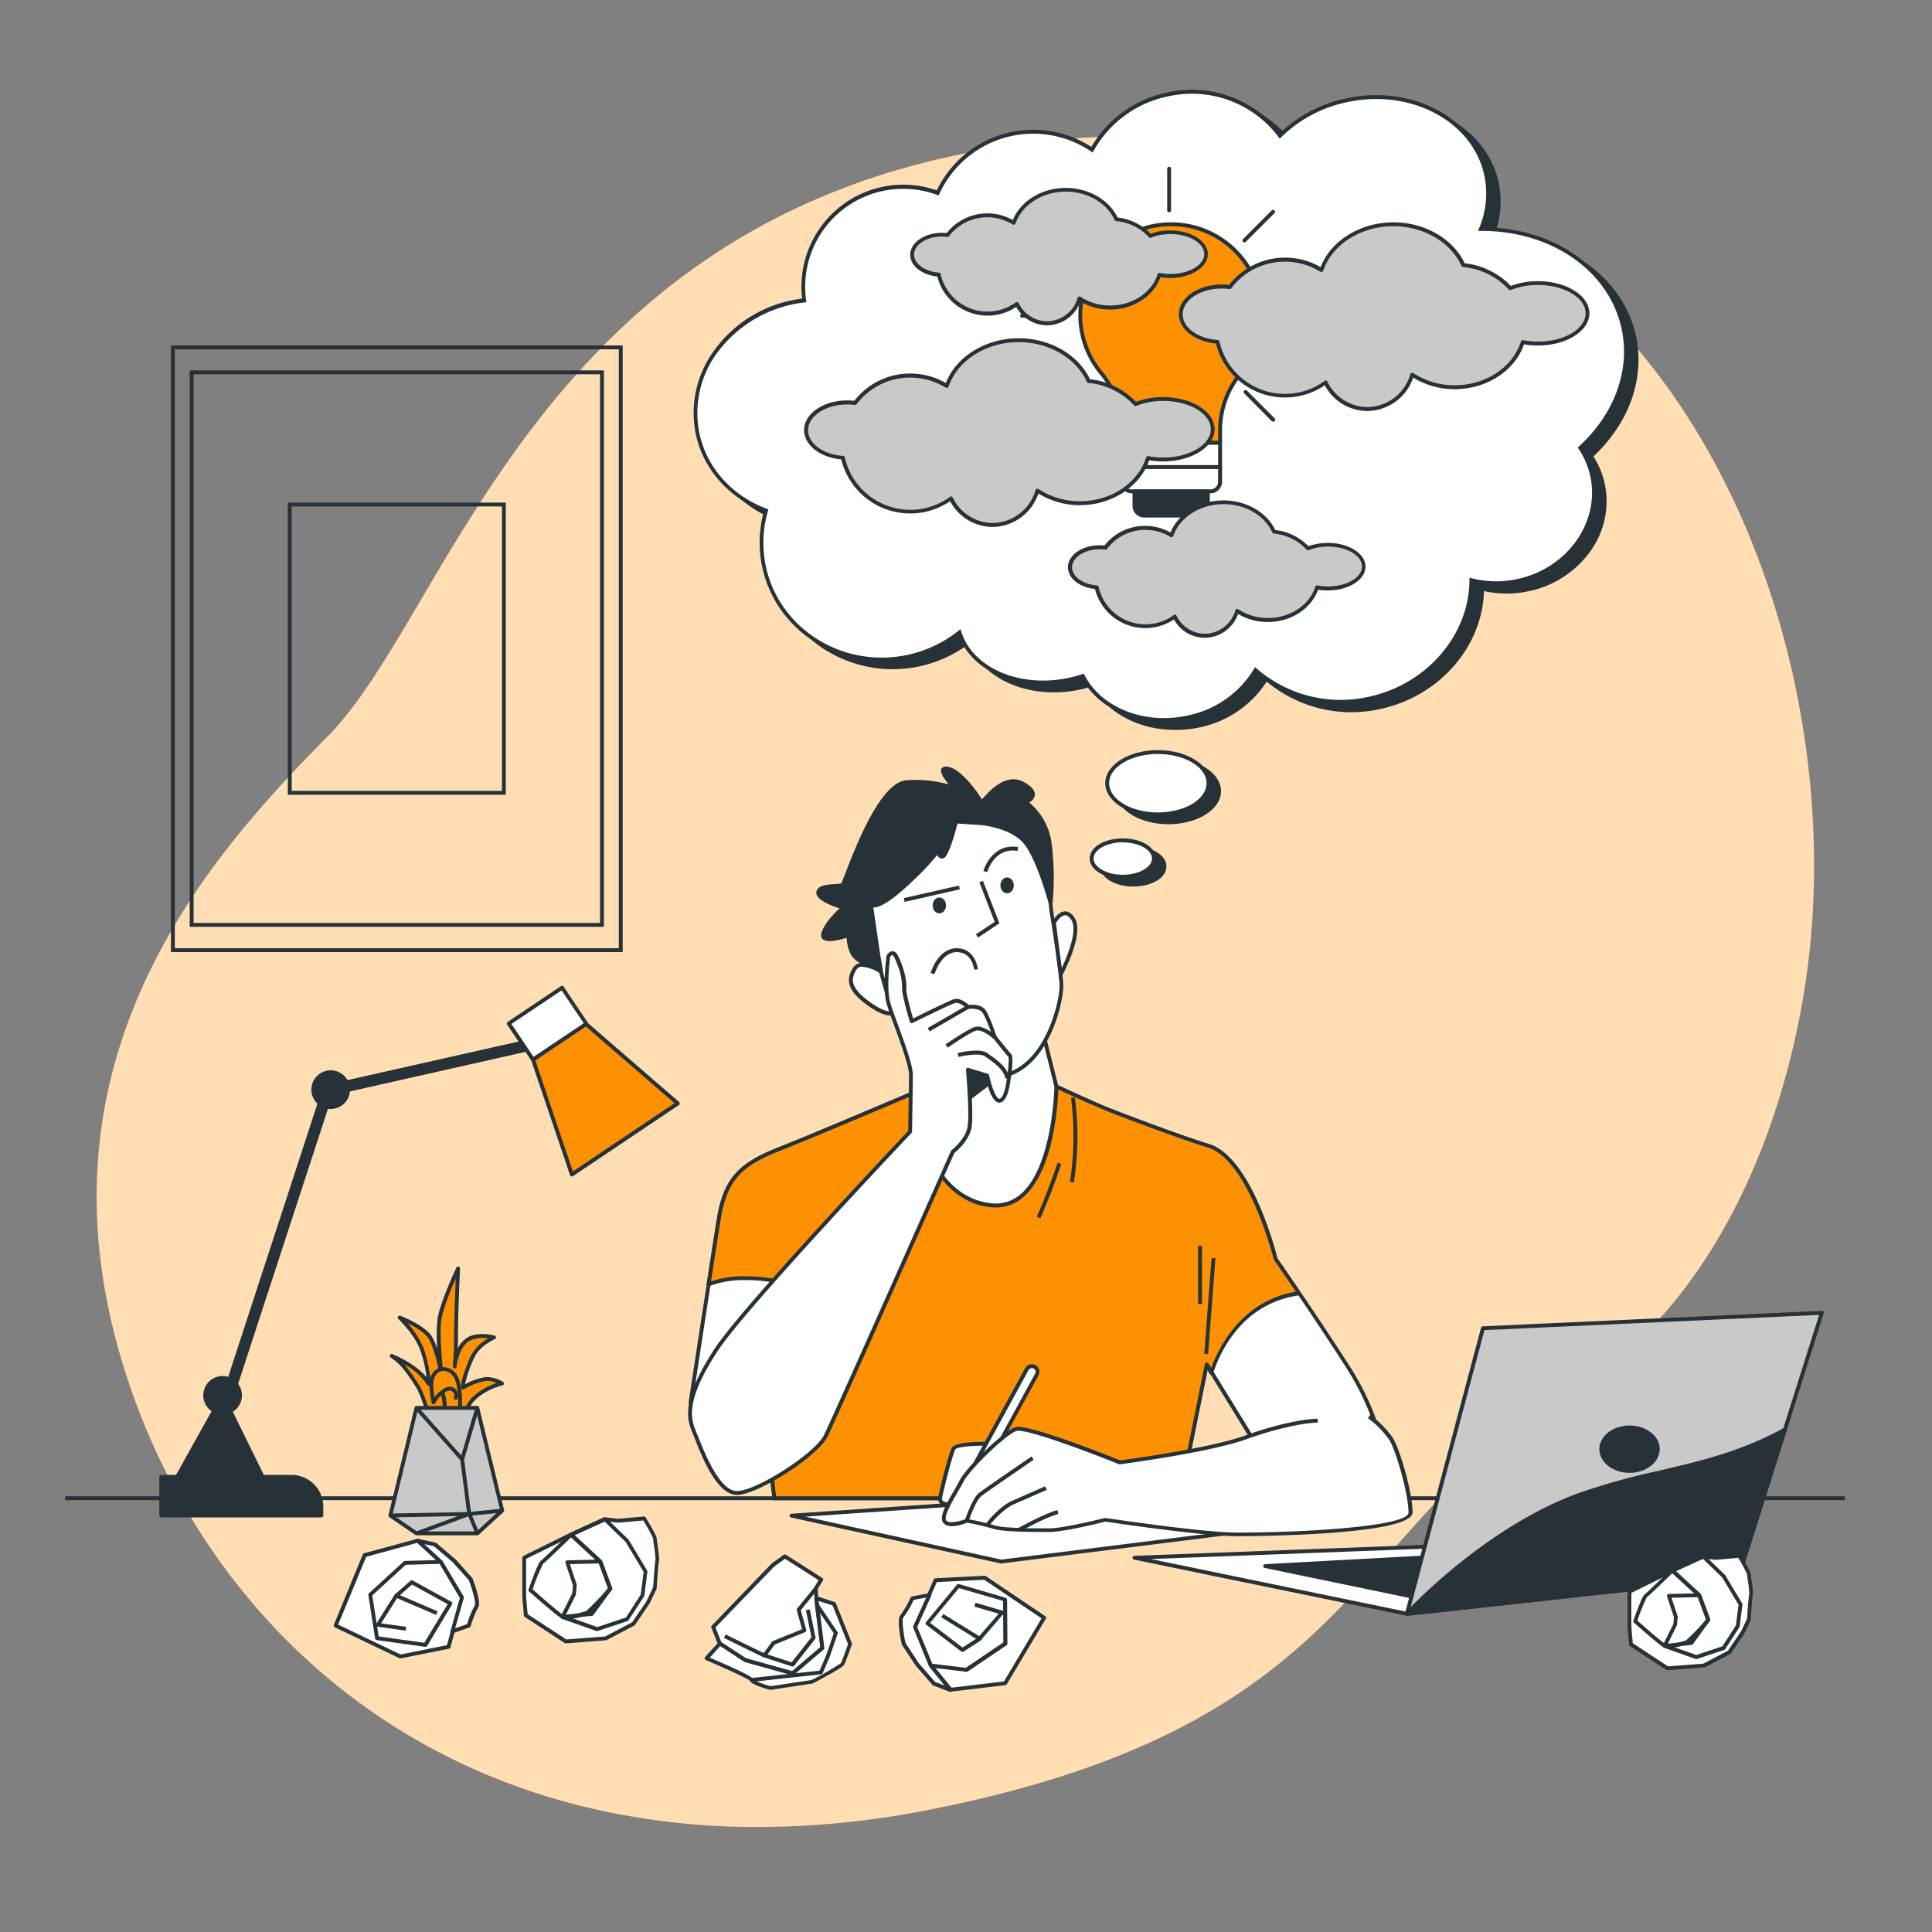 <svg xmlns="http://www.w3.org/2000/svg" viewBox="0 0 500 500"><rect x="0" y="0" width="500" height="500" fill="#808080" stroke="none"/><g id="freepik--background-simple--inject-110"><path d="M468.07,248.19c-4.91,41.61-23.91,90-61.85,112.21C348.89,394,353.69,445.65,241.79,468.1a229.81,229.81,0,0,1-49.62,4.69,191,191,0,0,1-24.35-2C96.7,460.42,48.84,411,31.28,351.31c-23.11-78.48,23-129.86,53.61-160.82s53-127.41,162.82-150.36a222.78,222.78,0,0,1,51-4.84c39.08,1,81.7,13.79,111.19,40.57q3.33,3,6.47,6.25C457.35,124.19,474.77,191.47,468.07,248.19Z" style="fill:#FE9102"></path><path d="M468.07,248.19c-4.91,41.61-23.91,90-61.85,112.21C348.89,394,353.69,445.65,241.79,468.1a229.81,229.81,0,0,1-49.62,4.69,191,191,0,0,1-24.35-2C96.7,460.42,48.84,411,31.28,351.31c-23.11-78.48,23-129.86,53.61-160.82s53-127.41,162.82-150.36a222.78,222.78,0,0,1,51-4.84c39.08,1,81.7,13.79,111.19,40.57q3.33,3,6.47,6.25C457.35,124.19,474.77,191.47,468.07,248.19Z" style="fill:#fff;opacity:0.7"></path></g><g id="freepik--Table--inject-110"><rect x="16.87" y="387.24" width="460.58" height="1" style="fill:#263238"></rect></g><g id="freepik--Picture--inject-110"><path d="M161.15,246.4H44.24v-157H161.15Zm-115.91-1H160.15v-155H45.24Z" style="fill:#263238"></path><path d="M156.29,239.86H49.1v-144H156.29Zm-106.19-1H155.29v-142H50.1Z" style="fill:#263238"></path><path d="M130.9,205.68H74.49V130.07H130.9Zm-55.41-1H129.9V131.07H75.49Z" style="fill:#263238"></path></g><g id="freepik--Plant--inject-110"><path d="M111,366.41a49.28,49.28,0,0,0-2.44-6.87,51.42,51.42,0,0,0-3.64-5.37,13.57,13.57,0,0,0-3.55-3.25s7,2.74,9.69,7.3a35,35,0,0,0-2-9.38c-1.65-4.08-5.65-7.86-5.65-7.86s6.19,2.39,7.91,5.17,2.9,9.15,2.9,9.15-1.18-9.55-.49-13.92,4.81-13.11,4.81-13.11-.54,11.49-.54,17.05a77.06,77.06,0,0,1-.34,8.34s.44-5.29,3.63-7.11c2.51-1.43,6.54-.4,6.54-.4s-3.78,1.61-5.32,4.57c-1.91,3.68-3.25,8.95-2.59,8.38a15.78,15.78,0,0,1,6-2.2,8.42,8.42,0,0,1,4,1.17s-8.6,2-9.63,8.34Z" style="fill:#FE9102"></path><path d="M120.28,366.91H111a.5.5,0,0,1-.49-.38,47.51,47.51,0,0,0-2.41-6.79,51.19,51.19,0,0,0-3.58-5.27,13.23,13.23,0,0,0-3.4-3.12.5.5,0,0,1-.2-.65.51.51,0,0,1,.63-.25c.26.1,5.69,2.25,8.83,5.95a31.56,31.56,0,0,0-1.76-7.37c-1.59-3.93-5.49-7.64-5.53-7.68a.5.5,0,0,1-.08-.63.5.5,0,0,1,.6-.2c.26.1,6.37,2.48,8.16,5.37a16.19,16.19,0,0,1,1.4,3.22,41.62,41.62,0,0,1,.08-7.81c.69-4.39,4.69-12.88,4.86-13.24a.49.49,0,0,1,.57-.27.49.49,0,0,1,.38.5c0,.12-.54,11.54-.54,17,0,1.43,0,2.67-.06,3.73a6.73,6.73,0,0,1,2.61-2.94c2.64-1.51,6.73-.49,6.9-.44a.48.48,0,0,1,.37.44.48.48,0,0,1-.3.5s-3.63,1.58-5.07,4.34a31.89,31.89,0,0,0-2.63,7.34,15.16,15.16,0,0,1,5.53-1.89,8.81,8.81,0,0,1,4.29,1.24.49.49,0,0,1,.24.51.5.5,0,0,1-.38.41c-.08,0-8.28,2-9.25,7.93A.5.5,0,0,1,120.28,366.91Zm-8.9-1h8.49c1-4.87,6.22-7.14,8.66-8a6,6,0,0,0-2.58-.56,15.81,15.81,0,0,0-5.75,2.13.54.54,0,0,1-.69,0c-.87-.69,1.36-6.7,2.57-9a11.13,11.13,0,0,1,4.22-4.1,8.16,8.16,0,0,0-4.74.59c-2.58,1.47-3.24,5.54-3.36,6.51,0,.14,0,.22,0,.23a.5.5,0,0,1-.55.44.49.49,0,0,1-.44-.54s0-.12,0-.28c.08-.81.31-3.5.31-8,0-3.89.27-10.74.43-14.47-1.27,2.89-3.26,7.75-3.71,10.61-.67,4.25.48,13.69.49,13.78a.5.5,0,0,1-1,.15c0-.06-1.18-6.31-2.83-9-1-1.56-3.52-3-5.41-4a23.69,23.69,0,0,1,4,6.19,34.93,34.93,0,0,1,2,9.54.5.5,0,0,1-.36.51.49.49,0,0,1-.57-.23,16.57,16.57,0,0,0-5.9-5.32c.19.22.39.46.58.71a51.6,51.6,0,0,1,3.71,5.48A51.47,51.47,0,0,1,111.38,365.91Zm8.29-7.22-.06,0Z" style="fill:#263238"></path><path d="M119.06,363.87s.32-6.55-1.76-8.47-4.3-1.21-5.27.8.16,6.71.16,6.71,1.44-2.39,2.08-2.39.8,3.35.8,3.35" style="fill:#FE9102"></path><path d="M115.07,364.37a.5.5,0,0,1-.5-.48,12.23,12.23,0,0,0-.41-2.8,11,11,0,0,0-1.54,2.08.5.5,0,0,1-.5.24.49.49,0,0,1-.41-.38c0-.2-1.17-4.89-.13-7a3.76,3.76,0,0,1,2.6-2.16,4,4,0,0,1,3.46,1.21c2.23,2,1.93,8.58,1.92,8.86a.49.49,0,0,1-.52.47.5.5,0,0,1-.48-.52c.09-1.76,0-6.64-1.6-8.08a3,3,0,0,0-2.59-1,2.77,2.77,0,0,0-1.89,1.61c-.56,1.17-.32,3.57,0,5.19.61-.86,1.28-1.59,1.83-1.59.33,0,1.11,0,1.3,3.83a.5.5,0,0,1-.48.52Z" style="fill:#263238"></path><path d="M117.94,362.29l-.19,0a.52.52,0,0,1-.27-.66,1.25,1.25,0,0,0-.58-1.6c-1.05-.59-2.23.82-2.25.83a.49.49,0,0,1-.7.07.5.5,0,0,1-.07-.7c.07-.09,1.73-2.07,3.51-1.08a2.26,2.26,0,0,1,1,2.86A.5.5,0,0,1,117.94,362.29Z" style="fill:#263238"></path><polygon points="123.53 396.84 107.78 396.84 101.02 392.21 107.78 364.37 123.53 364.37 129.97 390.94 123.53 396.84" style="fill:#c9c9c9"></polygon><path d="M123.53,397.34H107.78a.47.47,0,0,1-.28-.09l-6.76-4.62a.5.5,0,0,1-.2-.53l6.75-27.85a.51.51,0,0,1,.49-.38h15.75a.49.49,0,0,1,.48.38l6.45,26.57a.5.5,0,0,1-.15.49l-6.44,5.9A.55.55,0,0,1,123.53,397.34Zm-15.6-1h15.4l6.09-5.57-6.28-25.9h-15L101.59,392Z" style="fill:#263238"></path><polygon points="119.83 378.69 107.4 364.7 108.15 364.04 119.38 376.68 123.05 364.23 124.01 364.51 119.83 378.69" style="fill:#263238"></polygon><polygon points="101.03 392.71 101.01 391.71 120.87 391.31 119.11 377.75 120.1 377.62 122 392.28 101.03 392.71" style="fill:#263238"></polygon><polygon points="107.95 397.31 107.61 396.37 121.38 391.3 129.92 390.44 130.02 391.44 121.55 392.29 107.95 397.31" style="fill:#263238"></polygon><rect x="121.98" y="391.59" width="1" height="5.47" transform="translate(-141.83 77.1) rotate(-22.55)" style="fill:#263238"></rect></g><g id="freepik--Sheet--inject-110"><polygon points="280.77 387.09 204.9 392.25 259.09 404.12 329.28 395.35 280.77 387.09" style="fill:#fff"></polygon><path d="M259.09,404.62H259l-54.19-11.87a.5.5,0,0,1,.07-1l75.87-5.16h.12l48.52,8.25a.51.51,0,0,1,.41.51.49.49,0,0,1-.43.48l-70.2,8.78Zm-50.67-12.11,50.69,11.11,66.75-8.35-45.12-7.68Z" style="fill:#263238"></path></g><g id="freepik--Character--inject-110"><path d="M240.63,281.09S212,293.33,202.16,297.17s-14.34,7.35-16.08,18.19-7.35,47.55-7.35,47.55,1.4,8.74,9.09,11.54S199,376.2,199,376.2l1.4,11.54H305.32l7-34.62,19.58,31.82,27.63-.7a68.66,68.66,0,0,0-10.84-30.77c-10.15-15.74-18.54-27.62-18.54-27.62s-6.45-26.06-17.48-29.38c-6.44-1.93-22.73-8-26.93-9.79s-12.32-5.5-12.32-5.5Z" style="fill:#fff"></path><path d="M305.32,388.24H200.41a.5.5,0,0,1-.49-.44l-1.34-11c-1.3.19-4.82.35-10.93-1.87-7.87-2.87-9.35-11.56-9.41-11.93a.38.38,0,0,1,0-.15c0-.37,5.61-36.85,7.34-47.56,1.79-11.08,6.51-14.69,16.4-18.57,9.67-3.8,38.16-16,38.45-16.08a.3.3,0,0,1,.2,0l32.78.09a.54.54,0,0,1,.21.05c.08,0,8.17,3.77,12.31,5.49s20.41,7.83,26.87,9.77c11,3.3,17.31,27.67,17.81,29.64.73,1.05,8.87,12.66,18.48,27.57a69.7,69.7,0,0,1,10.92,31,.49.49,0,0,1-.13.36.48.48,0,0,1-.35.16l-27.63.7a.54.54,0,0,1-.44-.24l-18.91-30.74-6.74,33.38A.51.51,0,0,1,305.32,388.24Zm-104.46-1H304.91L311.82,353a.5.5,0,0,1,.91-.16l19.44,31.57,26.81-.68a69.76,69.76,0,0,0-10.72-30c-10-15.54-18.44-27.49-18.53-27.61a.46.46,0,0,1-.07-.16c-.07-.26-6.51-25.82-17.15-29-6.48-1.95-22.88-8.1-27-9.81-3.91-1.62-11.3-5-12.24-5.46l-32.57-.09c-1.83.78-29,12.35-38.39,16.05-9.71,3.81-14.05,7.13-15.77,17.8-1.69,10.46-7,45.51-7.33,47.46.16.84,1.8,8.55,8.76,11.08,7.39,2.69,10.84,1.75,10.87,1.74a.52.52,0,0,1,.42.06.51.51,0,0,1,.22.36Z" style="fill:#263238"></path><path d="M330.14,325.85s-6.45-26.06-17.48-29.38c-6.44-1.93-22.73-8-26.93-9.79s-12.32-5.5-12.32-5.5l-32.78-.09S212,293.33,202.16,297.17s-14.34,7.35-16.08,18.19c-.58,3.59-1.58,10-2.67,17a25.56,25.56,0,0,1,9.4-1.59c8.36.17,12.3,1.81,12.3,1.81L199,376.2l1.4,11.54H305.32l7-34.62,1.29,2.1c1.14-3.64,6.7-18.31,22.64-20.54C332.51,329.21,330.14,325.85,330.14,325.85Z" style="fill:#FE9102"></path><path d="M305.32,388.24H200.41a.5.5,0,0,1-.49-.44l-1.4-11.54a.29.29,0,0,1,0-.13l6-43.2a40.16,40.16,0,0,0-11.76-1.64,24.83,24.83,0,0,0-9.21,1.56.49.49,0,0,1-.49-.09.48.48,0,0,1-.18-.46c1.08-7,2.08-13.43,2.66-17,1.79-11.08,6.51-14.69,16.4-18.57,9.67-3.8,38.16-16,38.45-16.08a.3.3,0,0,1,.2,0l32.78.09a.54.54,0,0,1,.21.05c.08,0,8.17,3.77,12.31,5.49s20.41,7.83,26.87,9.77c11,3.3,17.31,27.67,17.81,29.64.37.54,2.66,3.8,6,8.77a.51.51,0,0,1,0,.49.5.5,0,0,1-.38.29c-15.44,2.15-20.92,16-22.23,20.19a.51.51,0,0,1-.41.35.49.49,0,0,1-.49-.24l-.63-1-6.74,33.38A.51.51,0,0,1,305.32,388.24Zm-104.46-1H304.91L311.82,353a.5.5,0,0,1,.91-.16l.74,1.19c1.61-4.48,7.43-17.3,21.91-19.74-3.43-5-5.62-8.14-5.65-8.18a.46.46,0,0,1-.07-.16c-.07-.26-6.51-25.82-17.15-29-6.48-1.95-22.88-8.1-27-9.81-3.91-1.62-11.3-5-12.24-5.46l-32.57-.09c-1.83.78-29,12.35-38.39,16.05-9.71,3.81-14.05,7.13-15.77,17.8-.56,3.44-1.5,9.52-2.53,16.19a26,26,0,0,1,8.78-1.34c8.36.17,12.32,1.78,12.48,1.84a.5.5,0,0,1,.3.54l-6.08,43.53Z" style="fill:#263238"></path><path d="M277.91,306l-1-.16a77.68,77.68,0,0,0,.27-21.68l1-.15A78.52,78.52,0,0,1,277.91,306Z" style="fill:#263238"></path><path d="M269.25,315.31l-.92-.4c3.45-8,5.35-13.91,5.37-14l.95.3C274.64,301.3,272.72,307.29,269.25,315.31Z" style="fill:#263238"></path><rect x="300.7" y="337.52" width="24.87" height="1" transform="translate(-47.74 624.52) rotate(-85.64)" style="fill:#263238"></rect><rect x="310.07" y="322.38" width="1" height="15.1" style="fill:#263238"></rect><path d="M236.61,266.68l.22,20.13s2.81,23.16,19.48,25.11,17.1-30.74,17.1-30.74l-3.47-13.85s-3,9.09-16.66,6.71S236.61,266.68,236.61,266.68Z" style="fill:#fff"></path><path d="M257.71,312.5a14.44,14.44,0,0,1-1.46-.08c-16.86-2-19.89-25.31-19.92-25.55l-.24-22,.95,1.55c.05.09,3.21,4.84,16.32,7.13s16-6,16.11-6.38l.54-1.61,3.9,15.56v.07c0,.85-.38,21-9,28.54A10.71,10.71,0,0,1,257.71,312.5ZM237.12,268l.21,18.77c0,.17,2.95,22.73,19,24.61a9.82,9.82,0,0,0,7.93-2.44c8-7,8.59-26.47,8.61-27.74l-3.11-12.47c-1.48,2.5-5.9,7.63-16.6,5.76C243.23,272.79,238.83,269.69,237.12,268Z" style="fill:#263238"></path><path d="M264.25,274.18l.07-1.11c-2.52,1.18-6.07,1.84-11,1-13.64-2.38-16.67-7.36-16.67-7.36l.22,20.13a42.71,42.71,0,0,0,1.76,7.43C243.67,289.12,264.25,274.18,264.25,274.18Z" style="fill:#263238"></path><path d="M238.59,294.74h-.11a.5.5,0,0,1-.36-.33,43.87,43.87,0,0,1-1.79-7.53l-.22-20.18a.51.51,0,0,1,.36-.49.51.51,0,0,1,.57.22c0,.05,3.15,4.83,16.32,7.13,4.24.74,7.85.42,10.75-.94a.5.5,0,0,1,.71.49l-.08,1.11a.51.51,0,0,1-.2.38c-.21.15-20.6,15-25.59,20A.49.49,0,0,1,238.59,294.74Zm-1.26-7.93a42,42,0,0,0,1.49,6.51c5.59-5.29,22.81-17.86,24.94-19.4v-.07a19.4,19.4,0,0,1-10.58.68c-10-1.74-14.36-4.84-16.07-6.49l.21,18.77Z" style="fill:#263238"></path><path d="M228,251.53s4.33,15.8,7.14,18.18,16,11.91,26.19,8.23,13.42-19.05,13.42-22.73S272.11,236,272.11,236s-1.09-11.69-2.17-15.16-3.24-8.22-11.69-10.39-15.36,0-18,1.74S225.35,234,225.35,234Z" style="fill:#fff"></path><path d="M256.22,279.28c-10.45,0-21.32-9.08-21.45-9.19-2.9-2.45-7.12-17.78-7.3-18.43a.13.13,0,0,1,0-.06l-2.6-17.53a.48.48,0,0,1,.07-.33c.5-.83,12.42-20.25,15.08-22,2.44-1.63,9.42-4.1,18.37-1.8,8.37,2.15,10.83,6.86,12,10.73,1.09,3.47,2.14,14.77,2.19,15.25s2.59,15.63,2.59,19.31c0,4-3.29,19.41-13.75,23.2A15.31,15.31,0,0,1,256.22,279.28Zm-27.78-27.85c1.2,4.37,4.77,16,7,17.9,4,3.4,16.45,11.48,25.69,8.14,9.82-3.55,13.09-18.55,13.09-22.26s-2.56-19-2.59-19.18-1.09-11.71-2.14-15.09c-1.21-3.84-3.49-8-11.34-10.05s-14.88-.13-17.56,1.66c-2,1.36-11.21,15.87-14.69,21.55Z" style="fill:#263238"></path><polygon points="253.12 242.64 252.57 241.81 257.43 238.57 253.46 228.33 254.39 227.97 258.65 238.95 253.12 242.64" style="fill:#263238"></polygon><path d="M241.85,252.1l-1-.27c.08-.27,1.89-6.43,6.76-6.43s5.47,5.38,5.47,5.44l-1,.09c0-.19-.46-4.53-4.48-4.53S241.87,252,241.85,252.1Z" style="fill:#263238"></path><rect x="233.83" y="230.79" width="14.65" height="1" transform="translate(-45.25 59.18) rotate(-12.8)" style="fill:#263238"></rect><path d="M255.49,225.69l-1-.27c0-.07,2.15-7.35,9-6.2l-.16,1C257.4,219.22,255.56,225.43,255.49,225.69Z" style="fill:#263238"></path><ellipse cx="243.1" cy="234.32" rx="1.73" ry="2.06" style="fill:#263238"></ellipse><ellipse cx="260.64" cy="229.13" rx="1.73" ry="2.06" style="fill:#263238"></ellipse><path d="M253.93,213l-6.5-.43s-1.73,6.93-3,8.66-2.16-2.17-2.16-2.17,3.89-1.51-5.85,8-11,6.93-11,6.93,1.09,11.47,1.74,13.2a20.27,20.27,0,0,1,.86,4.33s-4.54-1.95-6.49-3.68-2-5.84-2-5.84-7.36,2.59-6.49-.44,5.19-6.71,5.19-6.71-6.71-1.94-6.49-3.89,5.63-1.52,6.27-1.95,8.66-26.19,16.67-26.62,12.56,1.73,12.56,1.73-5.63-5.85-1.95-5.2,8.44,8,8.66,8.66,5.41-7.79,10.82-4.76.65,4.76.65,4.76a15.69,15.69,0,0,1,6.27,10.82,69.48,69.48,0,0,1,.22,15.37s-3.25-12.34-6.93-16.23S253.93,213,253.93,213Z" style="fill:#263238"></path><path d="M228,252a.48.48,0,0,1-.2,0c-.18-.08-4.64-2-6.62-3.77-1.61-1.43-2-4.23-2.09-5.53-1.57.5-5,1.43-6.18.34a1.48,1.48,0,0,1-.32-1.59c.69-2.43,3.4-5.17,4.68-6.36-2.17-.7-6.21-2.27-6-4.17s3-2,5.07-2.14a13.14,13.14,0,0,0,1.38-.15c.17-.34.6-1.46,1.06-2.64,2.74-7.1,9.16-23.72,15.9-24.08A32.48,32.48,0,0,1,245.52,203c-1.17-1.4-2.36-3.16-1.88-4.06.26-.48.83-.65,1.71-.49,3.46.61,7.61,6.49,8.75,8.43l.41-.43c1.8-2,6-6.54,10.48-4.05,2,1.12,2.93,2.22,2.84,3.35a2.69,2.69,0,0,1-1.47,1.94,16.5,16.5,0,0,1,5.81,10.66,71,71,0,0,1,.22,15.5.5.5,0,0,1-.46.44.49.49,0,0,1-.52-.37c0-.12-3.26-12.26-6.81-16s-10.49-4.37-10.71-4.39l-6.08-.4c-.39,1.53-1.84,6.87-3,8.43a1.24,1.24,0,0,1-1.27.62,1.72,1.72,0,0,1-1-.91,62.31,62.31,0,0,1-5.77,6.19c-5.14,5-8.86,7.57-10.81,7.38.36,3.63,1.15,11,1.62,12.22a19.91,19.91,0,0,1,.9,4.46.51.51,0,0,1-.21.45A.5.5,0,0,1,228,252Zm-8.44-10.52a.52.52,0,0,1,.29.09.49.49,0,0,1,.21.41s0,3.91,1.78,5.47a26.69,26.69,0,0,0,5.57,3.23,17,17,0,0,0-.74-3.33c-.67-1.78-1.72-12.86-1.76-13.34a.47.47,0,0,1,.36-.52.49.49,0,0,1,.58.25s.08,0,.31,0c.78,0,3.3-.62,9.93-7.11a52.63,52.63,0,0,0,6-6.52,8.82,8.82,0,0,1-.29-1,.5.5,0,0,1,.31-.57,1.07,1.07,0,0,1,1.32.22c.15.23.33.52-.23,1.47.22.51.45.86.59.88s.09,0,.26-.24c1-1.36,2.47-6.58,2.95-8.48a.5.5,0,0,1,.51-.38l6.5.43h0c.31,0,7.59.72,11.36,4.7,2.68,2.85,5.09,9.87,6.27,13.76a66.92,66.92,0,0,0-.42-12.48A15.38,15.38,0,0,0,265.13,208a.49.49,0,0,1-.23-.47.51.51,0,0,1,.33-.42c.42-.16,1.54-.73,1.6-1.47s-.77-1.51-2.33-2.38c-3.77-2.11-7.48,1.91-9.26,3.84-.77.84-1,1.09-1.39,1a.58.58,0,0,1-.4-.36c-.24-.64-4.88-7.73-8.27-8.33-.53-.09-.67,0-.67,0-.15.44,1.3,2.53,3.07,4.36a.51.51,0,0,1,0,.64.5.5,0,0,1-.62.16s-4.55-2.1-12.31-1.68c-6.1.33-12.59,17.12-15,23.44-1,2.68-1.15,2.94-1.39,3.1a4.89,4.89,0,0,1-1.9.33c-1.42.11-4.05.31-4.16,1.25s3.1,2.48,6.14,3.36a.5.5,0,0,1,.35.38.49.49,0,0,1-.17.48s-4.22,3.62-5,6.47c-.13.43,0,.55.05.59.67.63,3.85-.08,5.79-.77Z" style="fill:#263238"></path><path d="M228,251.53s-5-3.46-6.71-.87-1.73,5.2,3.25,8.88,6.49,2.6,6.49,2.6Z" style="fill:#fff"></path><path d="M230.26,262.79c-1,0-2.89-.5-6.07-2.85-4.57-3.38-5.58-6.23-3.36-9.55a2.54,2.54,0,0,1,1.72-1.13c2.34-.45,5.55,1.77,5.69,1.86a.52.52,0,0,1,.19.27l3,10.61a.49.49,0,0,1-.19.54A1.72,1.72,0,0,1,230.26,262.79Zm-7-12.59a2.74,2.74,0,0,0-.5,0,1.57,1.57,0,0,0-1.07.7c-1.58,2.37-1.65,4.67,3.13,8.2,3.26,2.41,4.91,2.68,5.57,2.64l-2.84-9.94A9.68,9.68,0,0,0,223.23,250.2Z" style="fill:#263238"></path><path d="M272.76,238.76s2.59-4.76,5-.87-3.24,14.29-3.24,14.29Z" style="fill:#fff"></path><path d="M274.19,253.78l-1.95-15.12.08-.14c.14-.27,1.48-2.61,3.3-2.66,1,0,1.81.57,2.54,1.77,2.5,4.1-3,14.35-3.23,14.79Zm-.92-14.92,1.51,11.65c1.67-3.49,4.1-9.78,2.53-12.36-.53-.85-1.08-1.29-1.64-1.29h0C274.66,236.88,273.67,238.21,273.27,238.86Z" style="fill:#263238"></path><path d="M229.9,247.42s-1.08,8.22,0,12.12,5.84,15.15,5.84,18.61-.21,14.72-.21,14.72-42.86,45.24-50.22,56.5-7.58,16.66-5.84,20.78,5.84,16.23,11.25,16.23,20.56-10,22.95-14.72,32.9-73.59,32.9-73.59,3.68-2.82,4.32-6.28-.43-14.94-.43-14.94l5,1.52s1.3,6.28,3,6.49,2.38-4.54,2.38-4.54,1.08-6.5.43-7.14-3.89-4.77-3.89-4.77-1.73-5.19-2.82-6.71-4.11-1.08-4.11-1.08-2-1.95-3.46-1.51-11,5.19-11,5.19-2.16-7.14-2-8.66-.65-4.76-1.3-6.27S231.41,245.47,229.9,247.42Z" style="fill:#fff"></path><path d="M190.72,386.88c-5.12,0-9-9.64-11-14.82-.26-.66-.49-1.25-.69-1.72-1.63-3.87-2-9.12,5.88-21.25,7.1-10.85,47.49-53.62,50.14-56.42,0-1.51.21-11.35.21-14.52,0-2.19-2.08-7.9-3.75-12.48-.91-2.5-1.7-4.65-2.07-6-1.1-4-.06-12,0-12.32a.51.51,0,0,1,.1-.24c.54-.69,1.06-1,1.6-.91.93.12,1.39,1.29,1.85,2.42.07.19.15.37.22.55.61,1.42,1.58,4.83,1.34,6.54-.14,1,.94,5.12,1.76,7.88,2-1,9.24-4.58,10.59-5,1.51-.44,3.21.95,3.78,1.47.8-.07,3.28-.17,4.34,1.31s2.62,6.06,2.85,6.76c1.14,1.44,3.32,4.16,3.81,4.65.68.69.22,4.5-.3,7.58-.11.86-.82,5.22-2.93,5-1.83-.23-3-4.78-3.4-6.6l-4-1.21c.23,2.62.92,11.32.36,14.33-.63,3.32-3.79,6-4.42,6.5-1.4,3.18-30.54,68.88-32.86,73.5C211.59,376.93,196.07,386.88,190.72,386.88Zm39.66-139.26c-.14,1.09-1,8.3,0,11.79.36,1.31,1.14,3.44,2.05,5.91,1.79,4.91,3.81,10.46,3.81,12.83,0,3.43-.21,14.62-.21,14.73a.54.54,0,0,1-.14.34c-.43.45-42.91,45.33-50.16,56.42-7.7,11.77-7.25,16.87-5.8,20.31.2.48.43,1.07.7,1.74,1.83,4.6,5.65,14.19,10.09,14.19,5,0,20.14-9.72,22.5-14.44s32.58-72.89,32.89-73.58a.55.55,0,0,1,.15-.19s3.54-2.74,4.14-6S250,277,250,276.9a.51.51,0,0,1,.19-.43.48.48,0,0,1,.46-.09l5,1.51a.52.52,0,0,1,.34.38c.59,2.86,1.78,6,2.6,6.1s1.58-2.33,1.83-4.12c.47-2.86.81-6.24.54-6.76-.63-.62-3.77-4.6-3.9-4.77a.38.38,0,0,1-.09-.15c0-.05-1.72-5.14-2.74-6.58-.75-1-2.88-1-3.64-.87a.48.48,0,0,1-.42-.15c-.49-.48-2-1.67-3-1.38-1.17.33-7.68,3.52-11,5.16a.51.51,0,0,1-.42,0,.51.51,0,0,1-.28-.31c-.22-.75-2.19-7.3-2-8.88a16,16,0,0,0-1.27-6L232,249c-.27-.66-.71-1.76-1.05-1.8C230.87,247.17,230.66,247.28,230.38,247.62Z" style="fill:#263238"></path><rect x="239.55" y="263.05" width="11.7" height="1" transform="translate(-99.03 158.44) rotate(-30.07)" style="fill:#263238"></rect><path d="M245.27,271.12l-.57-.83c.23-.15,5.58-3.85,7.53-4.5,2.11-.7,5.15,1.95,5.49,2.25l-.67.75c-.8-.72-3.18-2.5-4.51-2.05C250.73,267.35,245.33,271.08,245.27,271.12Z" style="fill:#263238"></path><path d="M260.2,279.16c-.32-2.29-3-4.18-4.8-5.43l-.5-.36c-1.29-.91-5.37-.2-6.84.15l-.23-1c.58-.14,5.77-1.33,7.65,0l.49.35c1.93,1.35,4.85,3.39,5.22,6.12Z" style="fill:#263238"></path><path d="M258.61,373.72s-11.05-.52-11.91,1.21-3.11,10.7-3.45,12.6,2.41,2.41,4,.69,6-7.43,6-7.43Z" style="fill:#fff"></path><path d="M245,389.76a2.69,2.69,0,0,1-1.17-.25,1.81,1.81,0,0,1-1-2.07c.34-1.91,2.58-10.91,3.49-12.74s9.71-1.61,12.38-1.48a.5.5,0,0,1,.38.8l-5.35,7.08c-.19.24-4.53,5.73-6.07,7.45A3.59,3.59,0,0,1,245,389.76Zm10.22-15.62c-4,0-7.69.34-8,1-.8,1.6-3,10.42-3.41,12.47a.83.83,0,0,0,.48,1,2.38,2.38,0,0,0,2.63-.73c1.52-1.69,6-7.34,6-7.39l4.77-6.31C256.81,374.15,256,374.14,255.17,374.14Z" style="fill:#263238"></path><path d="M265.76,354.3l-18.54,33.92,3.1.51,18-33a1.47,1.47,0,0,0-.77-2.07h0A1.46,1.46,0,0,0,265.76,354.3Z" style="fill:#fff"></path><path d="M250.32,389.23h-.08l-3.11-.52a.51.51,0,0,1-.36-.28.48.48,0,0,1,0-.45l18.55-33.93a2,2,0,0,1,2.4-.89,1.92,1.92,0,0,1,1.15,1.15,2,2,0,0,1-.11,1.62l-18,33A.51.51,0,0,1,250.32,389.23ZM248,387.84l2.06.34,17.84-32.72a1,1,0,0,0,.06-.8,1,1,0,0,0-1.75-.12h0Z" style="fill:#263238"></path><path d="M354.24,366.59a25.17,25.17,0,0,1,5.66,5.67c1.89,3,5.12,14.28,5.12,19.14s-35.31,5.66-44.74,5.66S286,393.28,286,393.28s-10.51,2.7-14.56,2.7-11.86,0-14.28-.81a66.3,66.3,0,0,0-7-1.62s-4.32,1.89-5.66.27,2.69-7.28,4.31-10.51,11-12.4,14-13.48,26.95,8.63,26.95,8.63,22.92-3,32.62-6.47,16.45-4.32,18.6-4.32" style="fill:#fff"></path><path d="M320.28,397.56c-9.07,0-32.48-3.51-34.21-3.77-1.15.29-10.69,2.69-14.59,2.69-4.17,0-11.94,0-14.44-.84a64.9,64.9,0,0,0-6.79-1.57c-.89.37-4.67,1.8-6.11.07-1.23-1.48.77-4.94,2.71-8.29.59-1,1.14-2,1.54-2.77,1.71-3.41,11.32-12.64,14.3-13.72s24.2,7.38,27.19,8.58c1.87-.24,23.22-3.11,32.38-6.43,9.5-3.42,16.27-4.34,18.77-4.34v1c-2.27,0-9,.9-18.43,4.29-9.64,3.48-32.49,6.46-32.72,6.49a.54.54,0,0,1-.25,0c-9.21-3.72-24.58-9.35-26.6-8.62-2.77,1-12.14,10-13.74,13.23-.42.83-1,1.79-1.57,2.82-1.43,2.47-3.6,6.21-2.81,7.15s4.05,0,5.08-.41a.45.45,0,0,1,.28,0,64.32,64.32,0,0,1,7.08,1.63c2.35.79,10.31.79,14.13.79s14.33-2.66,14.44-2.68a.41.41,0,0,1,.19,0c.25,0,24.88,3.77,34.17,3.77,17.84,0,44.24-1.64,44.24-5.17,0-4.72-3.17-15.93-5-18.87A24.82,24.82,0,0,0,354,367l.58-.81a25.08,25.08,0,0,1,5.79,5.8c2,3.1,5.2,14.45,5.2,19.4C365.52,397.49,322.12,397.56,320.28,397.56Z" style="fill:#263238"></path><path d="M250.66,393.71l-.95-.32c.2-.58,2-5.69,3.58-6.95s13.17-9.17,13.66-9.51l.57.83c-.12.08-12.09,8.28-13.61,9.47C252.73,388.14,251.17,392.22,250.66,393.71Z" style="fill:#263238"></path><path d="M256.07,394.74l-.79-.62c.14-.18,3.39-4.26,6.57-5.67s8.64-3.8,8.64-3.8l.4.92s-5.52,2.41-8.63,3.79C259.3,390.68,256.1,394.7,256.07,394.74Z" style="fill:#263238"></path><path d="M263.86,396.42l-.49-.88c.29-.16,7.17-4,10.31-4.71l.22,1C270.9,392.48,263.93,396.38,263.86,396.42Z" style="fill:#263238"></path></g><g id="freepik--Device--inject-110"><polygon points="364.11 417.64 293.66 403.14 389.84 399.46 449.85 408.23 364.11 417.64" style="fill:#fff"></polygon><path d="M364.1,418.14H364l-70.44-14.5a.5.5,0,0,1,.09-1L389.82,399l60.11,8.78a.49.49,0,0,1,.42.5.5.5,0,0,1-.44.49l-85.75,9.41Zm-66.3-14.66,66.33,13.66,81.78-9L389.77,400Z" style="fill:#263238"></path><polygon points="370.42 414.21 327.48 405.3 388.76 401.98 434.25 407.72 370.42 414.21" style="fill:#263238"></polygon><path d="M370.42,414.71h-.11l-42.93-8.91a.5.5,0,0,1,.07-1l61.28-3.32,45.58,5.74a.5.5,0,0,1,0,1l-63.83,6.49Zm-39.08-9.12,39.1,8.11,59.39-6-41.13-5.2Z" style="fill:#263238"></path><polygon points="383.79 343.75 364.11 417.64 449.85 408.23 471.48 339.75 383.79 343.75" style="fill:#c9c9c9"></polygon><path d="M364.1,418.14a.48.48,0,0,1-.37-.17.5.5,0,0,1-.11-.45l19.68-73.9a.51.51,0,0,1,.46-.37l87.7-4a.49.49,0,0,1,.42.19.53.53,0,0,1,.08.46l-21.63,68.47a.49.49,0,0,1-.42.35l-85.75,9.41Zm20.07-73.91-19.39,72.84,84.69-9.3,21.32-67.48Z" style="fill:#263238"></path><path d="M429,375c0,3.11-3.27,5.63-7.31,5.63s-7.32-2.52-7.32-5.63,3.28-5.62,7.32-5.62S429,371.93,429,375Z" style="fill:#263238"></path><path d="M421.73,381.17c-4.31,0-7.82-2.75-7.82-6.13s3.51-6.12,7.82-6.12,7.81,2.74,7.81,6.12S426,381.17,421.73,381.17Zm0-11.25c-3.76,0-6.82,2.29-6.82,5.12s3.06,5.13,6.82,5.13,6.81-2.3,6.81-5.13S425.48,369.92,421.73,369.92Z" style="fill:#263238"></path><path d="M461.94,370c-18.13,10-35,10.3-53.15,16.88-24.75,9-44.69,30.79-44.69,30.79l85.75-9.41Z" style="fill:#263238"></path><path d="M364.1,418.14a.49.49,0,0,1-.44-.27.47.47,0,0,1,.08-.56c.2-.22,20.29-22,44.88-30.93a179.43,179.43,0,0,1,20.79-5.78c10.94-2.56,21.27-5,32.29-11.07a.5.5,0,0,1,.71.59l-12.08,38.26a.49.49,0,0,1-.42.35l-85.75,9.41Zm97-47.14c-10.76,5.73-21.27,8.19-31.45,10.57A179.89,179.89,0,0,0,409,387.32c-21.36,7.77-39.32,25.34-43.55,29.68l84.06-9.23Z" style="fill:#263238"></path></g><g id="freepik--paper-balls--inject-110"><polygon points="114.09 404.22 108.1 398.73 94.36 402.47 86.87 420.71 103.6 428.7 116.09 426.2 119.59 413.46 114.09 404.22" style="fill:#fff"></polygon><path d="M103.6,429.2a.54.54,0,0,1-.21-.05l-16.74-8a.5.5,0,0,1-.25-.64l7.5-18.24a.5.5,0,0,1,.33-.29L108,398.24a.51.51,0,0,1,.47.12l6,5.49a.31.31,0,0,1,.09.11l5.5,9.25a.48.48,0,0,1,0,.39l-3.5,12.74a.46.46,0,0,1-.38.35l-12.49,2.5Zm-16.09-8.74,16.16,7.72,12-2.41,3.36-12.23-5.35-9L108,399.28l-13.23,3.61Z" style="fill:#263238"></path><path d="M110.1,426.2H110l-12.49-1.75a.51.51,0,0,1-.43-.42l-1.75-11.24a.51.51,0,0,1,.16-.44l9-8.25a.51.51,0,0,1,.33-.13l9.24-.25,0,1-9.06.25-8.66,7.93L98,423.51l11.8,1.65,6.06-10-9.23-5.08-3.14,2.75,9.76,4.18-.39.92-10.49-4.5a.49.49,0,0,1-.3-.38.5.5,0,0,1,.16-.45l4-3.5a.5.5,0,0,1,.57-.06l10,5.49a.55.55,0,0,1,.25.31.54.54,0,0,1-.06.39L110.53,426A.52.52,0,0,1,110.1,426.2Z" style="fill:#263238"></path><path d="M105,422l-7.24-1a.52.52,0,0,1-.39-.28.48.48,0,0,1,0-.48l4.74-7.49.85.53-4.33,6.84,6.47.89Z" style="fill:#263238"></path><path d="M108.1,398.72l4.5,1,5,4.25,4.25,4.75s2.25,6,1.5,7a29,29,0,0,0-2,5l-4.25,1.5,2.5-8.75-5.5-9.24Z" style="fill:#fff"></path><path d="M117.09,422.71a.51.51,0,0,1-.48-.64l2.44-8.54-5.35-9-5.94-5.45a.5.5,0,0,1,.45-.85l4.49,1a.44.44,0,0,1,.22.1l5,4.25,4.29,4.79a.86.86,0,0,1,.1.16c.7,1.88,2.25,6.37,1.43,7.47a27.08,27.08,0,0,0-1.92,4.85.52.52,0,0,1-.31.32l-4.25,1.5A.51.51,0,0,1,117.09,422.71Zm-7.28-23.09,4.62,4.23a.31.31,0,0,1,.09.11l5.5,9.25a.49.49,0,0,1,0,.39l-2.23,7.81,3.1-1.09a25.1,25.1,0,0,1,2-4.91c.29-.47-.41-3.41-1.54-6.43l-4.18-4.68-4.85-4.12Z" style="fill:#263238"></path><polygon points="240.89 431.04 246.02 437.35 260.16 435.66 270.24 418.72 254.86 408.36 242.14 409 236.81 421.09 240.89 431.04" style="fill:#fff"></polygon><path d="M246,437.85a.48.48,0,0,1-.39-.18l-5.13-6.32a.75.75,0,0,1-.07-.12l-4.08-10a.53.53,0,0,1,0-.39l5.33-12.09a.49.49,0,0,1,.43-.3l12.73-.64a.47.47,0,0,1,.3.08l15.38,10.37a.5.5,0,0,1,.15.67l-10.08,16.94a.52.52,0,0,1-.37.24l-14.14,1.69Zm-4.69-7.07,4.9,6,13.62-1.63,9.72-16.32-14.85-10-12.25.61-5.12,11.61Z" style="fill:#263238"></path><path d="M250.07,432.65H250l-9.18-1.11.12-1,9,1.09,9.72-6.58-.07-10.74L248.17,411l-7.46,9,8.39,6.38,3.5-2.26-9-5.57.52-.85,9.72,6a.49.49,0,0,1,.24.42.48.48,0,0,1-.23.42l-4.47,2.88a.51.51,0,0,1-.57,0l-9.08-6.91a.5.5,0,0,1-.08-.71l8-9.68a.53.53,0,0,1,.53-.16l12.1,3.56a.5.5,0,0,1,.35.48l.09,11.38a.52.52,0,0,1-.22.41l-10.11,6.84A.47.47,0,0,1,250.07,432.65Z" style="fill:#263238"></path><path d="M253.92,424.4l-.76-.65,5.29-6.13-6.28-1.83.29-1,7,2.05a.46.46,0,0,1,.34.33.5.5,0,0,1-.1.47Z" style="fill:#263238"></path><path d="M246,437.35l-4.31-1.65-4.31-4.93-3.51-5.32s-1.34-6.26-.46-7.14a28.43,28.43,0,0,0,2.71-4.64l4.42-.86-3.75,8.28,4.08,10Z" style="fill:#fff"></path><path d="M246,437.85l-.18,0-4.3-1.65a.48.48,0,0,1-.2-.14L237,431.1l-3.55-5.37a.87.87,0,0,1-.07-.17c-.42-2-1.29-6.63-.32-7.6a26.29,26.29,0,0,0,2.61-4.51.54.54,0,0,1,.36-.28l4.42-.86a.52.52,0,0,1,.49.19.49.49,0,0,1,.06.51l-3.66,8.09,4,9.68L246.4,437a.5.5,0,0,1,0,.61A.51.51,0,0,1,246,437.85Zm-4-2.57,2.44.94-3.95-4.87a.75.75,0,0,1-.07-.12l-4.08-10a.51.51,0,0,1,0-.4l3.35-7.4-3.23.63a25.21,25.21,0,0,1-2.69,4.56c-.36.42-.1,3.43.57,6.59l3.45,5.24Z" style="fill:#263238"></path><path d="M147.81,397.16l-12.14,6v9.95c0,.59.4,5,.4,5l10.34,6.76,10.34-.8,7.16-3.78,3.78-5.56,1.79-3.78s.4-6.37.6-7-.6-5.17-.6-5.77S166.7,393,166.7,393l-6.76.6-3.38-.4Z" style="fill:#fff"></path><path d="M146.41,425.3a.53.53,0,0,1-.27-.08l-10.34-6.76a.55.55,0,0,1-.23-.38c0-.45-.4-4.41-.4-5v-9.95a.51.51,0,0,1,.28-.45l12.13-6h0l8.75-4a.57.57,0,0,1,.26,0l3.33.39,6.71-.59a.51.51,0,0,1,.47.24c1.31,2.14,2.86,4.82,2.86,5.43,0,.18.11,1,.21,1.7.37,2.63.5,3.8.36,4.23s-.38,3.81-.57,6.83a.41.41,0,0,1,0,.18l-1.79,3.78-3.81,5.64a.69.69,0,0,1-.18.16L157,424.45a.46.46,0,0,1-.2.05l-10.34.8Zm-9.86-7.55,10,6.54,10.07-.78,7-3.67,3.71-5.46,1.71-3.63c.1-1.61.41-6.39.61-7a28.77,28.77,0,0,0-.4-3.77c-.14-1-.22-1.61-.22-1.84a38.76,38.76,0,0,0-2.55-4.64l-6.45.56h-.1l-3.25-.38L148,397.61l-11.85,5.82v9.64C136.17,413.51,136.43,416.4,136.55,417.75Z" style="fill:#263238"></path><path d="M146.49,419.08a2.49,2.49,0,0,1-1.1-.2c-1.21-.61-7.72-6.38-8.46-7a.52.52,0,0,1-.14-.54c1.12-3.16,2.57-7,3.18-7.41.43-.29,4.82-4.51,7.49-7.1a.49.49,0,0,1,.68,0l7.56,7a.5.5,0,0,1,.13.19l2.59,7a.5.5,0,0,1-.1.5c-2,2.35-5.59,6.32-6.42,6.53l-.58.16A20,20,0,0,1,146.49,419.08Zm-8.64-7.76c2.86,2.55,7.18,6.26,8,6.67s4.12-.54,5.2-.86l.62-.17a56.75,56.75,0,0,0,5.71-6l-2.43-6.57-7.13-6.56c-1.68,1.63-6.73,6.52-7.28,6.89A48.9,48.9,0,0,0,137.85,411.32Z" style="fill:#263238"></path><path d="M154.57,422.12a.47.47,0,0,1-.17,0l-9-3.18a.5.5,0,0,1-.33-.53.49.49,0,0,1,.45-.44l7.33-.77,4.48-6.17-2.44-6.6-7.47-6.88a.47.47,0,0,1-.16-.44.52.52,0,0,1,.29-.38l8.75-4a.51.51,0,0,1,.55.1l5.77,5.57a.39.39,0,0,1,.08.1l4.77,7.95a.48.48,0,0,1,.07.33l-.79,6.16a.54.54,0,0,1-.08.21l-4,6.16a.49.49,0,0,1-.26.21l-7.76,2.58A.4.4,0,0,1,154.57,422.12Zm-6.71-3.42,6.71,2.39,7.43-2.48,3.82-5.92.76-5.88-4.65-7.75-5.48-5.29-7.75,3.53,7,6.45a.5.5,0,0,1,.13.19l2.59,7a.53.53,0,0,1-.07.47l-4.77,6.56a.5.5,0,0,1-.35.21Z" style="fill:#263238"></path><path d="M146.06,418.66l-.89-.45,2.94-5.88.18-2-1.95-5.87a.49.49,0,0,1,.46-.65l8.55-.2,0,1-7.87.18,1.77,5.32a.51.51,0,0,1,0,.21l-.2,2.18a.48.48,0,0,1,0,.18Z" style="fill:#263238"></path><path d="M432.82,406.47l-11.1,5.45V421c0,.55.36,4.55.36,4.55l9.47,6.19L441,431l6.55-3.46,3.45-5.09,1.64-3.46s.36-5.82.55-6.37-.55-4.73-.55-5.27-2.55-4.74-2.55-4.74l-6.18.55-3.1-.36Z" style="fill:#fff"></path><path d="M431.55,432.25a.46.46,0,0,1-.28-.08L421.81,426a.49.49,0,0,1-.22-.38c0-.41-.37-4-.37-4.59v-9.1a.49.49,0,0,1,.28-.44L432.6,406h0l8-3.64a.46.46,0,0,1,.26,0l3,.36,6.14-.54a.49.49,0,0,1,.47.23c1.2,2,2.62,4.43,2.62,5,0,.15.1.89.19,1.54a14.48,14.48,0,0,1,.33,3.89c-.11.39-.37,3.88-.52,6.24a.37.37,0,0,1,0,.18l-1.64,3.46L448,427.85a.55.55,0,0,1-.18.16l-6.55,3.46a.66.66,0,0,1-.2.06l-9.46.72Zm-9-7,9.12,6,9.18-.7,6.35-3.35,3.39-5,1.56-3.31c.09-1.48.38-5.85.56-6.4a26,26,0,0,0-.37-3.43c-.13-1-.2-1.47-.2-1.68a36.32,36.32,0,0,0-2.31-4.21l-5.88.52h-.1l-3-.35L433,406.92l-10.81,5.32V421C422.22,421.42,422.45,424,422.56,425.28Z" style="fill:#263238"></path><path d="M431.62,426.57a2.34,2.34,0,0,1-1-.19c-1.11-.56-7.07-5.84-7.75-6.44a.52.52,0,0,1-.14-.54c1-2.9,2.36-6.42,2.93-6.8.39-.27,4.41-4.13,6.84-6.49a.5.5,0,0,1,.69,0l6.91,6.36a.53.53,0,0,1,.13.2l2.37,6.37a.51.51,0,0,1-.1.5c-1.87,2.15-5.13,5.79-5.89,6l-.54.15A18.31,18.31,0,0,1,431.62,426.57Zm-7.86-7.15c2.62,2.32,6.55,5.7,7.28,6.07s3.74-.5,4.72-.79l.58-.16a55.11,55.11,0,0,0,5.19-5.44l-2.22-6-6.48-6c-1.57,1.52-6.14,5.94-6.65,6.28A46.89,46.89,0,0,0,423.76,419.42Z" style="fill:#263238"></path><path d="M439,429.34a.47.47,0,0,1-.17,0l-8.19-2.91a.48.48,0,0,1-.33-.52.49.49,0,0,1,.44-.44l6.7-.71,4.08-5.61-2.23-6-6.83-6.29a.51.51,0,0,1,.13-.82l8-3.64a.49.49,0,0,1,.55.1l5.28,5.09.08.1,4.37,7.28a.51.51,0,0,1,.06.32l-.72,5.64a.49.49,0,0,1-.08.21l-3.64,5.64a.47.47,0,0,1-.26.2l-7.1,2.37Zm-5.95-3.14,5.95,2.12,6.77-2.26,3.48-5.4.69-5.35-4.24-7.08-5-4.81-7,3.19,6.36,5.85a.53.53,0,0,1,.13.2l2.37,6.37a.5.5,0,0,1-.07.47l-4.36,6a.53.53,0,0,1-.36.2Z" style="fill:#263238"></path><path d="M431.26,426.16l-.89-.45,2.69-5.38.16-1.8-1.79-5.36a.49.49,0,0,1,.07-.44.49.49,0,0,1,.4-.21l7.82-.19,0,1-7.14.17,1.6,4.82a.64.64,0,0,1,0,.2l-.18,2a.64.64,0,0,1-.06.18Z" style="fill:#263238"></path><polygon points="200.01 405.08 184.59 421.07 186.31 425.35 192.87 429.63 205.15 433.06 212.85 426.49 211.43 415.36 211.14 411.08 212.57 408.8 203.15 402.8 200.01 405.08" style="fill:#fff"></polygon><path d="M205.15,433.56l-.14,0-12.27-3.42-.14-.07L186,425.77a.6.6,0,0,1-.19-.23l-1.71-4.29a.51.51,0,0,1,.1-.53l15.42-16,.06-.06,3.14-2.28a.51.51,0,0,1,.57,0l9.42,6a.5.5,0,0,1,.15.69l-1.34,2.15.27,4.12,1.43,11.1a.49.49,0,0,1-.17.44l-7.71,6.57A.49.49,0,0,1,205.15,433.56Zm-12.07-4.39L205,432.51l7.3-6.22-1.39-10.87-.29-4.31a.47.47,0,0,1,.08-.3l1.16-1.86-8.71-5.55-2.83,2.06-15.16,15.72,1.53,3.84Z" style="fill:#263238"></path><path d="M197.81,428.9a.54.54,0,0,1-.22,0c-.39-.19-9.51-4.61-10.26-5.06l.52-.85c.56.33,6.94,3.44,9.8,4.83l2.12-2.92a.46.46,0,0,1,.22-.17l7.58-3.09-1.36-4.9a.48.48,0,0,1,.09-.45l4.45-5.48.78.63-4.29,5.28,1.41,5.08a.51.51,0,0,1-.29.6l-7.86,3.2-2.29,3.14A.52.52,0,0,1,197.81,428.9Z" style="fill:#263238"></path><path d="M205.06,431.27l-.15,0-7.26-2.37.31-.95,6.92,2.26,5.12-6.5-1.43-7,1-.2,1.48,7.26a.51.51,0,0,1-.1.41l-5.48,7A.49.49,0,0,1,205.06,431.27Z" style="fill:#263238"></path><path d="M211.28,413.59l4.59,1.48L220,425.44s-1.62,4.59-1.92,5.18-7.85,4.59-7.85,4.59l-10.81,1.63s-4.73-1.34-4.88-2.08-11.7-5.62-11.7-5.62l3.46-3.79,6.56,4.28,12.28,3.43,7.7-6.57Z" style="fill:#fff"></path><path d="M199.43,437.34l-.13,0c-4.45-1.25-5.09-2-5.21-2.35-.67-.62-6.28-3.19-11.43-5.37a.5.5,0,0,1-.18-.8l3.46-3.79a.5.5,0,0,1,.64-.08l6.5,4.24L205,432.51l7.3-6.22-1.54-12.64a.5.5,0,0,1,.18-.44.47.47,0,0,1,.47-.09L216,414.6a.47.47,0,0,1,.31.29l4.15,10.36a.53.53,0,0,1,0,.35c-.17.48-1.65,4.64-2,5.24s-3,2.11-8.06,4.81a.33.33,0,0,1-.16.05l-10.81,1.63ZM183.7,429c11.14,4.74,11.28,5.42,11.34,5.72a20.33,20.33,0,0,0,4.43,1.66l10.61-1.6a72.75,72.75,0,0,0,7.59-4.39c.17-.35,1.16-3.06,1.81-4.89l-4-10-3.62-1.17,1.48,12.12a.49.49,0,0,1-.17.44l-7.71,6.57a.48.48,0,0,1-.46.1l-12.27-3.42-.14-.07L186.39,426Z" style="fill:#263238"></path><path d="M194.6,435.26l-.1-1,17.62-1.9,1.66-3.87,2-5.8L211,415.64l.83-.56,4.89,7.26a.51.51,0,0,1,.06.45l-2.08,6.07L212.92,433a.5.5,0,0,1-.4.3Z" style="fill:#263238"></path></g><g id="freepik--Lamp--inject-110"><path d="M41.73,382.19H75.43a7.74,7.74,0,0,1,7.74,7.74v2.27a0,0,0,0,1,0,0H41.73a0,0,0,0,1,0,0v-10A0,0,0,0,1,41.73,382.19Z" style="fill:#263238"></path><path d="M83.17,392.7H41.73a.5.5,0,0,1-.5-.5v-10a.5.5,0,0,1,.5-.5h33.7a8.25,8.25,0,0,1,8.24,8.24v2.27A.51.51,0,0,1,83.17,392.7Zm-40.94-1H82.67v-1.77a7.24,7.24,0,0,0-7.24-7.24H42.23Z" style="fill:#263238"></path><rect x="26.93" y="321.81" width="88.99" height="3" transform="translate(-258.08 290.8) rotate(-71.91)" style="fill:#263238"></rect><polygon points="45.88 382.19 57.62 361.12 67.97 382.19 45.88 382.19" style="fill:#263238"></polygon><path d="M68,382.69H45.87a.52.52,0,0,1-.43-.25.5.5,0,0,1,0-.5l11.74-21.06a.52.52,0,0,1,.45-.26.5.5,0,0,1,.43.28L68.42,382a.5.5,0,0,1,0,.49A.5.5,0,0,1,68,382.69Zm-21.24-1H67.17L57.59,362.2Z" style="fill:#263238"></path><path d="M62.1,361.12a4.49,4.49,0,1,0-4.49,4.49A4.49,4.49,0,0,0,62.1,361.12Z" style="fill:#263238"></path><path d="M57.61,366.11a5,5,0,1,1,5-5A5,5,0,0,1,57.61,366.11Zm0-9a4,4,0,1,0,4,4A4,4,0,0,0,57.61,357.13Z" style="fill:#263238"></path><path d="M90.07,282.05a4.49,4.49,0,1,0-4.49,4.49A4.49,4.49,0,0,0,90.07,282.05Z" style="fill:#263238"></path><path d="M85.58,287a5,5,0,1,1,5-5A5,5,0,0,1,85.58,287Zm0-9a4,4,0,1,0,4,4A4,4,0,0,0,85.58,278.06Z" style="fill:#263238"></path><rect x="84.93" y="274.68" width="53.44" height="3" transform="translate(-57.97 31.29) rotate(-12.7)" style="fill:#263238"></rect><polygon points="175.43 285.55 148.04 303.95 137.99 274.19 151.68 264.99 175.43 285.55" style="fill:#FE9102"></polygon><path d="M148,304.45l-.16,0a.48.48,0,0,1-.31-.31l-10.06-29.76a.51.51,0,0,1,.2-.58l13.69-9.2a.5.5,0,0,1,.6,0l23.76,20.57a.5.5,0,0,1,0,.79l-27.39,18.39A.47.47,0,0,1,148,304.45Zm-9.46-30.06,9.73,28.78,26.3-17.67-23-19.88Z" style="fill:#263238"></path><rect x="133.39" y="259.29" width="16.61" height="11.25" transform="translate(-123.65 124.02) rotate(-33.89)" style="fill:#fff"></rect><path d="M137.94,274.72h-.1a.54.54,0,0,1-.32-.21l-6.27-9.34a.51.51,0,0,1,.14-.7l13.78-9.26a.51.51,0,0,1,.38-.07.49.49,0,0,1,.32.21l6.27,9.34a.54.54,0,0,1,.08.37.52.52,0,0,1-.22.32l-13.78,9.26A.49.49,0,0,1,137.94,274.72ZM132.36,265l5.71,8.51,13-8.7-5.72-8.51Z" style="fill:#263238"></path></g><g id="freepik--speech-bubble--inject-110"><path d="M183.3,114.51C180,99.32,190.78,84,207.46,80.37c1.14-.25,2.27-.43,3.4-.57A25.86,25.86,0,0,1,245.4,52a27.2,27.2,0,0,1,40-11.16,29,29,0,0,1,19.33-14.29A28.62,28.62,0,0,1,334,37.19,34.85,34.85,0,0,1,351.11,28c16.86-3.71,33.07,4.9,36.22,19.22A23.44,23.44,0,0,1,386,61.36c17.95-.1,33.49,10.1,36.89,25.56,2.49,11.32-2.12,22.81-11.19,31.07a20.79,20.79,0,0,1,3.08,7.18c2.67,12.14-5.9,24.34-19.13,27.25a26.15,26.15,0,0,1-12.11-.17c-.08,14.21-10.77,27.22-26.26,30.62a33.67,33.67,0,0,1-29.6-7.33,26.79,26.79,0,0,1-17.5,12.18c-11.61,2.55-22.8-2.14-27.21-10.73a32.89,32.89,0,0,1-3.38.93c-13.07,2.88-25.48-2.55-28.53-12.2A32.32,32.32,0,0,1,237.9,172c-17,3.74-33.79-6.6-37.42-23.09a29.8,29.8,0,0,1,.5-14.71C192.18,130.86,185.34,123.78,183.3,114.51Z" style="fill:#263238"></path><path d="M304,188.89c-9.09,0-17.42-4.26-21.25-11.3-1,.33-2,.6-3,.82-12.89,2.83-25.39-2.36-28.89-11.87a32.9,32.9,0,0,1-36.9,1.88,30.33,30.33,0,0,1-13.52-34c-9-3.54-15.6-10.92-17.56-19.84-3.4-15.44,7.61-31,24.53-34.74,1-.21,1.94-.38,3-.51a26.36,26.36,0,0,1,34.84-28,27.71,27.71,0,0,1,40-11.24,29.63,29.63,0,0,1,19.4-14.07,29.1,29.1,0,0,1,29.48,10.38A35.35,35.35,0,0,1,351,27.55c17.1-3.76,33.62,5,36.82,19.6a23.91,23.91,0,0,1-1.1,13.71c18.3.18,33.31,10.77,36.65,26,2.4,11-1.72,22.6-11,31.26a21.28,21.28,0,0,1,2.92,7,22,22,0,0,1-3.68,17.49,26,26,0,0,1-15.83,10.36,27,27,0,0,1-11.73,0c-.39,14.39-11.5,27.15-26.65,30.48a34.19,34.19,0,0,1-29.58-7.06,27.22,27.22,0,0,1-17.52,11.9A29,29,0,0,1,304,188.89Zm-21-12.4a.49.49,0,0,1,.44.27c4.37,8.5,15.58,12.9,26.66,10.47a26.11,26.11,0,0,0,17.18-11.95.49.49,0,0,1,.35-.24.5.5,0,0,1,.41.12,33.16,33.16,0,0,0,29.16,7.22c14.91-3.27,25.79-15.95,25.87-30.14a.47.47,0,0,1,.2-.39.54.54,0,0,1,.43-.09,25.76,25.76,0,0,0,11.88.17,25,25,0,0,0,15.22-10,21,21,0,0,0,3.52-16.69,20.29,20.29,0,0,0-3-7,.49.49,0,0,1,.08-.65c9.26-8.44,13.38-19.88,11-30.59C419.11,72.1,404.15,61.75,386,61.86a.46.46,0,0,1-.42-.22.52.52,0,0,1-.05-.47,23,23,0,0,0,1.32-13.81c-3.08-14-19.06-22.48-35.62-18.84a34.28,34.28,0,0,0-16.87,9,.59.59,0,0,1-.4.15.54.54,0,0,1-.36-.21A28.07,28.07,0,0,0,304.79,27a28.55,28.55,0,0,0-19,14,.56.56,0,0,1-.33.25.49.49,0,0,1-.39-.08,26.71,26.71,0,0,0-39.22,11,.49.49,0,0,1-.62.26,25.36,25.36,0,0,0-33.88,27.28.48.48,0,0,1-.43.56c-1.15.14-2.28.32-3.35.56-16.38,3.6-27,18.65-23.78,33.54,1.92,8.73,8.41,15.94,17.37,19.28a.5.5,0,0,1,.3.61,29.34,29.34,0,0,0,13,33.28,31.9,31.9,0,0,0,36.32-2.24.52.52,0,0,1,.45-.09.5.5,0,0,1,.33.33c3,9.44,15.27,14.65,28,11.87,1.1-.25,2.22-.56,3.33-.93Z" style="fill:#263238"></path><ellipse cx="302.38" cy="204.75" rx="13.1" ry="8.06" style="fill:#263238"></ellipse><path d="M302.38,213.31c-7.5,0-13.6-3.84-13.6-8.56s6.1-8.57,13.6-8.57S316,200,316,204.75,309.88,213.31,302.38,213.31Zm0-16.13c-6.95,0-12.6,3.4-12.6,7.57s5.65,7.56,12.6,7.56S315,208.92,315,204.75,309.33,197.18,302.38,197.18Z" style="fill:#263238"></path><ellipse cx="293.31" cy="224.24" rx="8.06" ry="4.7" style="fill:#263238"></ellipse><path d="M293.31,229.44c-4.8,0-8.56-2.29-8.56-5.2s3.76-5.21,8.56-5.21,8.56,2.29,8.56,5.21S298.11,229.44,293.31,229.44Zm0-9.41c-4.1,0-7.56,1.93-7.56,4.21s3.46,4.2,7.56,4.2,7.56-1.93,7.56-4.2S297.41,220,293.31,220Z" style="fill:#263238"></path><path d="M180.57,112.46c-3.34-15.19,7.48-30.48,24.16-34.14a33.78,33.78,0,0,1,3.39-.57,25.86,25.86,0,0,1,34.54-27.81,27.2,27.2,0,0,1,40-11.16A29.06,29.06,0,0,1,302,24.49a28.61,28.61,0,0,1,29.31,10.64A35,35,0,0,1,348.37,26c16.86-3.7,33.08,4.91,36.22,19.22a23.46,23.46,0,0,1-1.34,14.11c18-.1,33.5,10.1,36.89,25.56,2.49,11.32-2.12,22.81-11.18,31.07a20.58,20.58,0,0,1,3.07,7.18c2.67,12.14-5.89,24.34-19.12,27.25a26,26,0,0,1-12.11-.18c-.09,14.22-10.78,27.23-26.27,30.63a33.61,33.61,0,0,1-29.59-7.34,26.74,26.74,0,0,1-17.51,12.18c-11.6,2.55-22.8-2.14-27.21-10.72a32.7,32.7,0,0,1-3.37.93c-13.08,2.87-25.49-2.55-28.54-12.2a32.18,32.18,0,0,1-13.15,6.22c-17,3.75-33.79-6.59-37.41-23.08a29.56,29.56,0,0,1,.5-14.71C189.44,128.81,182.6,121.73,180.57,112.46Z" style="fill:#fff"></path><path d="M301.22,186.84c-9.09,0-17.42-4.26-21.24-11.3-1,.33-2,.6-3,.82-12.88,2.83-25.39-2.36-28.88-11.87a32.56,32.56,0,0,1-12.8,5.89c-17.28,3.8-34.33-6.73-38-23.46a30.36,30.36,0,0,1,.38-14.52c-9-3.53-15.6-10.91-17.56-19.83h0a27.3,27.3,0,0,1,4.65-21.79,32.84,32.84,0,0,1,19.89-13c.95-.21,1.94-.38,2.94-.51a26.36,26.36,0,0,1,34.84-28,27.71,27.71,0,0,1,40-11.25A29.65,29.65,0,0,1,301.84,24a29.08,29.08,0,0,1,29.48,10.38,35.3,35.3,0,0,1,16.95-8.88c17.1-3.76,33.61,5,36.81,19.6A24,24,0,0,1,384,58.81c18.29.17,33.3,10.77,36.64,26,2.41,10.95-1.71,22.6-11,31.26a21.26,21.26,0,0,1,2.91,7c2.72,12.39-6,24.89-19.51,27.85a26.94,26.94,0,0,1-11.72,0c-.4,14.39-11.51,27.15-26.65,30.48a34.21,34.21,0,0,1-29.58-7.06,27.27,27.27,0,0,1-17.52,11.9A29.19,29.19,0,0,1,301.22,186.84Zm-20.75-12.51.2.38c4.36,8.5,15.57,12.9,26.65,10.47a26.15,26.15,0,0,0,17.18-12l.31-.53.46.41a33.17,33.17,0,0,0,29.15,7.22c14.91-3.27,25.79-16,25.88-30.14v-.64l.62.16a25.76,25.76,0,0,0,11.88.17c12.94-2.84,21.35-14.8,18.75-26.66a20.54,20.54,0,0,0-3-7l-.24-.36.32-.29c9.26-8.44,13.39-19.88,11-30.59-3.26-14.85-18.09-25.17-36.12-25.17h-1l.29-.7a23,23,0,0,0,1.31-13.81C381,31.28,365,22.83,348.48,26.47a34.28,34.28,0,0,0-16.87,9l-.41.41-.35-.47A28.05,28.05,0,0,0,302.05,25a28.55,28.55,0,0,0-19,14l-.26.48-.46-.31a26.7,26.7,0,0,0-39.21,11l-.2.42-.43-.16a25.35,25.35,0,0,0-33.87,27.27l.07.51-.51.06a32.7,32.7,0,0,0-22.63,13.11,26.25,26.25,0,0,0-4.49,21h0c1.91,8.73,8.41,15.94,17.36,19.28l.44.16-.13.45a29.28,29.28,0,0,0-.49,14.46c3.56,16.2,20.07,26.38,36.81,22.71A31.77,31.77,0,0,0,248,163.28l.57-.45.22.69c3,9.44,15.27,14.65,28,11.86a33,33,0,0,0,3.32-.92Z" style="fill:#263238"></path><ellipse cx="299.65" cy="202.69" rx="13.1" ry="8.06" style="fill:#fff"></ellipse><path d="M299.65,211.26c-7.51,0-13.61-3.84-13.61-8.57s6.1-8.56,13.61-8.56,13.6,3.84,13.6,8.56S307.15,211.26,299.65,211.26Zm0-16.13c-6.95,0-12.61,3.39-12.61,7.56s5.66,7.57,12.61,7.57,12.6-3.39,12.6-7.57S306.6,195.13,299.65,195.13Z" style="fill:#263238"></path><ellipse cx="290.57" cy="222.18" rx="8.06" ry="4.7" style="fill:#fff"></ellipse><path d="M290.57,227.39c-4.8,0-8.56-2.29-8.56-5.21s3.76-5.2,8.56-5.2,8.57,2.29,8.57,5.2S295.38,227.39,290.57,227.39Zm0-9.41c-4.1,0-7.56,1.92-7.56,4.2s3.46,4.21,7.56,4.21,7.57-1.93,7.57-4.21S294.67,218,290.57,218Z" style="fill:#263238"></path></g><g id="freepik--light-bulb--inject-110"><path d="M326.54,81.59a23.47,23.47,0,1,0-41.5,15,23,23,0,0,1,5.35,14.76v3.22h25.37v-3.22a23,23,0,0,1,5.33-14.75A23.36,23.36,0,0,0,326.54,81.59Z" style="fill:#FE9102"></path><path d="M315.76,115.09H290.39a.5.5,0,0,1-.5-.5v-3.22a22.59,22.59,0,0,0-5.23-14.44,24,24,0,1,1,36.82,0,22.53,22.53,0,0,0-5.22,14.43v3.22A.5.5,0,0,1,315.76,115.09Zm-24.87-1h24.37v-2.72a23.57,23.57,0,0,1,5.45-15.07,23,23,0,1,0-35.28,0,23.59,23.59,0,0,1,5.46,15.08Z" style="fill:#263238"></path><rect x="290.39" y="114.6" width="25.37" height="6.28" style="fill:#fff"></rect><path d="M315.76,121.37H290.39a.5.5,0,0,1-.5-.5V114.6a.5.5,0,0,1,.5-.5h25.37a.5.5,0,0,1,.5.5v6.27A.5.5,0,0,1,315.76,121.37Zm-24.87-1h24.37V115.1H290.89Z" style="fill:#263238"></path><path d="M290.39,120.89h25.37a0,0,0,0,1,0,0v3.77a2.51,2.51,0,0,1-2.51,2.51H292.9a2.51,2.51,0,0,1-2.51-2.51v-3.77A0,0,0,0,1,290.39,120.89Z" style="fill:#fff"></path><path d="M313.25,127.66H292.9a3,3,0,0,1-3-3v-3.77a.5.5,0,0,1,.5-.5h25.37a.5.5,0,0,1,.5.5v3.77A3,3,0,0,1,313.25,127.66Zm-22.36-6.27v3.27a2,2,0,0,0,2,2h20.35a2,2,0,0,0,2-2v-3.27Z" style="fill:#263238"></path><path d="M293.59,127.16h19a0,0,0,0,1,0,0v3.77a2.51,2.51,0,0,1-2.51,2.51h-14a2.51,2.51,0,0,1-2.51-2.51v-3.77A0,0,0,0,1,293.59,127.16Z" style="fill:#263238"></path><path d="M310.05,133.93H296.1a3,3,0,0,1-3-3v-3.76a.5.5,0,0,1,.5-.5h19a.5.5,0,0,1,.5.5v3.76A3,3,0,0,1,310.05,133.93Zm-16-6.27v3.26a2,2,0,0,0,2,2h13.95a2,2,0,0,0,2-2v-3.26Z" style="fill:#263238"></path><path d="M340.62,82.22H329.87a.51.51,0,0,1-.5-.5.5.5,0,0,1,.5-.5h10.75a.5.5,0,0,1,.5.5A.5.5,0,0,1,340.62,82.22Z" style="fill:#263238"></path><path d="M275.4,82.22H264.52a.5.5,0,0,1-.5-.5.5.5,0,0,1,.5-.5H275.4a.5.5,0,0,1,.5.5A.5.5,0,0,1,275.4,82.22Z" style="fill:#263238"></path><path d="M302.57,54.94a.5.5,0,0,1-.5-.5V43.66a.5.5,0,0,1,1,0V54.44A.5.5,0,0,1,302.57,54.94Z" style="fill:#263238"></path><path d="M322.06,62.73a.51.51,0,0,1-.36-.15.5.5,0,0,1,0-.7l7.42-7.42a.5.5,0,0,1,.71,0,.48.48,0,0,1,0,.7l-7.42,7.42A.5.5,0,0,1,322.06,62.73Z" style="fill:#263238"></path><path d="M275.66,109.12a.47.47,0,0,1-.35-.14.5.5,0,0,1,0-.71l7.53-7.53a.5.5,0,0,1,.7,0,.5.5,0,0,1,0,.71L276,109A.5.5,0,0,1,275.66,109.12Z" style="fill:#263238"></path><path d="M282.87,62.52a.51.51,0,0,1-.36-.15l-7.2-7.21a.48.48,0,0,1,0-.7.5.5,0,0,1,.71,0l7.2,7.2a.5.5,0,0,1,0,.71A.49.49,0,0,1,282.87,62.52Z" style="fill:#263238"></path><path d="M329.48,109.12a.5.5,0,0,1-.36-.14L322,101.8a.48.48,0,0,1,0-.7.5.5,0,0,1,.71,0l7.17,7.17a.5.5,0,0,1,0,.71A.47.47,0,0,1,329.48,109.12Z" style="fill:#263238"></path></g><g id="freepik--Clouds--inject-110"><path d="M398,88.91a19.82,19.82,0,0,1-3.92-.38c-2.12,6.73-9.19,11.68-17.6,11.68a19.91,19.91,0,0,1-11-3.24,12.27,12.27,0,0,1-11.59,8.9A12.12,12.12,0,0,1,343.06,99a17.87,17.87,0,0,1-27.95-10.54c-5.35-.38-9.52-3.42-9.52-7.13,0-4,4.77-7.17,10.65-7.17a14.84,14.84,0,0,1,2,.13A17.91,17.91,0,0,1,342,69.87C344.31,63,351.75,58,360.59,58c8.28,0,15.33,4.39,18.09,10.56a19,19,0,0,1,12.16,6A19.13,19.13,0,0,1,398,73.26c7.09,0,12.83,3.5,12.83,7.82S405.07,88.91,398,88.91Z" style="fill:#c9c9c9"></path><path d="M353.85,106.37a12.55,12.55,0,0,1-11-6.66A18.38,18.38,0,0,1,314.7,88.9c-5.5-.52-9.61-3.74-9.61-7.6,0-4.64,6-8.35,13-7.57a18.4,18.4,0,0,1,23.68-4.6c2.65-6.86,10.3-11.59,18.86-11.59,8.08,0,15.44,4.25,18.43,10.6A19.42,19.42,0,0,1,391,74a19.7,19.7,0,0,1,7-1.23c7.35,0,13.33,3.73,13.33,8.32s-6,8.33-13.33,8.33a20.28,20.28,0,0,1-3.58-.31c-2.39,6.86-9.69,11.61-17.94,11.61a20.45,20.45,0,0,1-10.75-3A12.67,12.67,0,0,1,353.85,106.37Zm-10.79-7.9.12,0a.46.46,0,0,1,.33.26,11.6,11.6,0,0,0,10.34,6.62A11.72,11.72,0,0,0,365,96.83a.53.53,0,0,1,.31-.33.49.49,0,0,1,.44.06,19.48,19.48,0,0,0,10.75,3.15c8,0,15-4.66,17.12-11.33a.5.5,0,0,1,.57-.34,19.58,19.58,0,0,0,3.83.37c6.8,0,12.33-3.29,12.33-7.33s-5.53-7.32-12.33-7.32a18.38,18.38,0,0,0-7,1.29.51.51,0,0,1-.56-.13,18.41,18.41,0,0,0-11.84-5.82.49.49,0,0,1-.4-.29c-2.75-6.14-9.84-10.27-17.64-10.27-8.38,0-15.83,4.72-18.12,11.49a.51.51,0,0,1-.3.31.52.52,0,0,1-.44,0,17.44,17.44,0,0,0-9.18-2.62,17.26,17.26,0,0,0-13.88,6.89.49.49,0,0,1-.46.2c-6.42-.84-12.12,2.44-12.12,6.54,0,3.41,3.89,6.27,9.05,6.63a.51.51,0,0,1,.46.4,17.38,17.38,0,0,0,27.17,10.24A.53.53,0,0,1,343.06,98.47Z" style="fill:#263238"></path><path d="M301,118.91a19.82,19.82,0,0,1-3.92-.38c-2.12,6.73-9.18,11.69-17.6,11.69a20,20,0,0,1-11-3.24,12.28,12.28,0,0,1-11.59,8.89A12.12,12.12,0,0,1,246.1,129a17.87,17.87,0,0,1-27.95-10.54c-5.35-.38-9.52-3.42-9.52-7.13,0-4,4.77-7.17,10.65-7.17a16.62,16.62,0,0,1,2,.13A17.91,17.91,0,0,1,245,99.87C247.35,93,254.79,88,263.63,88c8.29,0,15.33,4.4,18.09,10.56a19,19,0,0,1,12.16,6,19.13,19.13,0,0,1,7.14-1.32c7.09,0,12.83,3.5,12.83,7.82S308.11,118.91,301,118.91Z" style="fill:#c9c9c9"></path><path d="M256.89,136.37a12.55,12.55,0,0,1-11-6.66,18.38,18.38,0,0,1-28.18-10.81c-5.5-.52-9.61-3.74-9.61-7.6,0-4.64,6-8.34,13-7.57a18.25,18.25,0,0,1,14.5-7.06,18.47,18.47,0,0,1,9.19,2.46c2.64-6.85,10.29-11.59,18.85-11.59,8.08,0,15.44,4.25,18.43,10.6A19.42,19.42,0,0,1,294,104a19.7,19.7,0,0,1,7-1.23c7.35,0,13.33,3.73,13.33,8.32s-6,8.33-13.33,8.33a20.28,20.28,0,0,1-3.58-.31c-2.39,6.86-9.69,11.62-17.94,11.62a20.46,20.46,0,0,1-10.75-3A12.66,12.66,0,0,1,256.89,136.37Zm-10.79-7.9.12,0a.46.46,0,0,1,.33.26,11.6,11.6,0,0,0,10.34,6.62A11.72,11.72,0,0,0,268,126.83a.51.51,0,0,1,.31-.33.49.49,0,0,1,.44.06,19.49,19.49,0,0,0,10.75,3.16c8,0,15-4.66,17.12-11.34a.52.52,0,0,1,.57-.34,19.58,19.58,0,0,0,3.83.37c6.8,0,12.33-3.29,12.33-7.33s-5.53-7.32-12.33-7.32a18.38,18.38,0,0,0-6.95,1.29.5.5,0,0,1-.56-.13,18.41,18.41,0,0,0-11.84-5.82.49.49,0,0,1-.4-.29c-2.75-6.14-9.84-10.27-17.64-10.27-8.38,0-15.83,4.72-18.12,11.49a.51.51,0,0,1-.3.31.5.5,0,0,1-.43,0,17.5,17.5,0,0,0-9.19-2.62,17.26,17.26,0,0,0-13.88,6.89.49.49,0,0,1-.46.2c-6.43-.84-12.12,2.44-12.12,6.54,0,3.42,3.89,6.27,9.06,6.64a.49.49,0,0,1,.45.39,17.38,17.38,0,0,0,27.17,10.24A.53.53,0,0,1,246.1,128.47Z" style="fill:#263238"></path><path d="M302.84,71.44a14.47,14.47,0,0,1-2.84-.28c-1.53,4.87-6.63,8.45-12.71,8.45a14.48,14.48,0,0,1-8-2.34A8.87,8.87,0,0,1,271,83.69a8.75,8.75,0,0,1-7.8-5A12.92,12.92,0,0,1,243,71.09c-3.87-.27-6.88-2.47-6.88-5.15,0-2.87,3.44-5.19,7.7-5.19a11.83,11.83,0,0,1,1.47.1,12.94,12.94,0,0,1,17.14-3.17c1.67-4.94,7.05-8.55,13.44-8.55,6,0,11.08,3.17,13.07,7.63a13.79,13.79,0,0,1,8.79,4.32,13.79,13.79,0,0,1,5.16-1c5.12,0,9.27,2.54,9.27,5.66S308,71.44,302.84,71.44Z" style="fill:#c9c9c9"></path><path d="M271,84.19a9.19,9.19,0,0,1-8-4.75,13.42,13.42,0,0,1-20.43-7.88c-4-.41-7-2.78-7-5.62,0-3.42,4.41-6.15,9.44-5.62a13.33,13.33,0,0,1,10.54-5.09,13.5,13.5,0,0,1,6.57,1.71c2-4.92,7.52-8.31,13.7-8.31,5.86,0,11.21,3.07,13.41,7.67a14.1,14.1,0,0,1,8.58,4.19,14.44,14.44,0,0,1,5-.87c5.39,0,9.77,2.77,9.77,6.16s-4.38,6.16-9.77,6.16a14.89,14.89,0,0,1-2.5-.21c-1.78,5-7.08,8.38-13,8.38a15,15,0,0,1-7.7-2.08A9.29,9.29,0,0,1,271,84.19Zm-7.8-6,.12,0a.51.51,0,0,1,.33.26,8.24,8.24,0,0,0,7.35,4.7,8.33,8.33,0,0,0,7.89-6.07.53.53,0,0,1,.31-.33.49.49,0,0,1,.44.06,13.9,13.9,0,0,0,7.7,2.26c5.71,0,10.74-3.33,12.24-8.09a.51.51,0,0,1,.57-.35,13.84,13.84,0,0,0,2.74.27c4.84,0,8.77-2.32,8.77-5.16s-3.93-5.16-8.77-5.16a13.09,13.09,0,0,0-5,.93.49.49,0,0,1-.56-.13,13.13,13.13,0,0,0-8.47-4.16.49.49,0,0,1-.4-.29c-2-4.39-7-7.34-12.62-7.34-6,0-11.33,3.37-13,8.21a.51.51,0,0,1-.3.31.5.5,0,0,1-.43,0,12.47,12.47,0,0,0-16.49,3,.51.51,0,0,1-.46.2c-4.53-.59-8.6,1.71-8.6,4.59,0,2.35,2.82,4.4,6.41,4.65a.51.51,0,0,1,.46.4,12.43,12.43,0,0,0,19.42,7.32A.45.45,0,0,1,263.15,78.21Z" style="fill:#263238"></path><path d="M343.71,152.31a15.1,15.1,0,0,1-2.83-.27c-1.53,4.86-6.64,8.44-12.72,8.44a14.48,14.48,0,0,1-8-2.34,8.85,8.85,0,0,1-8.37,6.42,8.75,8.75,0,0,1-7.8-5,12.92,12.92,0,0,1-20.2-7.61c-3.87-.28-6.88-2.48-6.88-5.16,0-2.86,3.45-5.18,7.7-5.18a11.84,11.84,0,0,1,1.47.09,12.94,12.94,0,0,1,17.14-3.17c1.67-4.93,7.05-8.55,13.44-8.55,6,0,11.08,3.18,13.07,7.63a13.75,13.75,0,0,1,8.79,4.33,13.6,13.6,0,0,1,5.16-1c5.12,0,9.27,2.53,9.27,5.65S348.83,152.31,343.71,152.31Z" style="fill:#c9c9c9"></path><path d="M311.82,165.06a9.16,9.16,0,0,1-8-4.75,13.43,13.43,0,0,1-20.44-7.88c-4-.41-7-2.78-7-5.62,0-3.42,4.35-6.16,9.44-5.62a13.33,13.33,0,0,1,10.54-5.09,13.5,13.5,0,0,1,6.57,1.71c2-4.92,7.52-8.31,13.7-8.31,5.86,0,11.21,3.07,13.41,7.67a14.16,14.16,0,0,1,8.58,4.2,14.44,14.44,0,0,1,5-.87c5.39,0,9.77,2.76,9.77,6.15s-4.38,6.16-9.77,6.16a16,16,0,0,1-2.5-.2c-1.78,4.95-7.08,8.37-13,8.37a15,15,0,0,1-7.7-2.08A9.29,9.29,0,0,1,311.82,165.06Zm-7.8-6,.12,0a.51.51,0,0,1,.33.26,8.24,8.24,0,0,0,7.35,4.7,8.33,8.33,0,0,0,7.89-6.07.49.49,0,0,1,.31-.32.51.51,0,0,1,.45.05,13.84,13.84,0,0,0,7.69,2.26c5.71,0,10.74-3.33,12.24-8.09a.49.49,0,0,1,.57-.34,14.63,14.63,0,0,0,2.74.26c4.84,0,8.77-2.31,8.77-5.16s-3.93-5.15-8.77-5.15a13.28,13.28,0,0,0-5,.92.49.49,0,0,1-.56-.13,13.18,13.18,0,0,0-8.47-4.16.49.49,0,0,1-.4-.29c-2-4.39-7-7.34-12.62-7.34-6,0-11.33,3.38-13,8.21a.53.53,0,0,1-.31.31A.5.5,0,0,1,303,139a12.52,12.52,0,0,0-6.57-1.87,12.31,12.31,0,0,0-9.91,4.92.51.51,0,0,1-.47.2c-4.6-.6-8.6,1.71-8.6,4.59,0,2.36,2.82,4.4,6.42,4.66a.49.49,0,0,1,.45.39,12.43,12.43,0,0,0,19.42,7.32A.53.53,0,0,1,304,159.08Z" style="fill:#263238"></path></g></svg>
